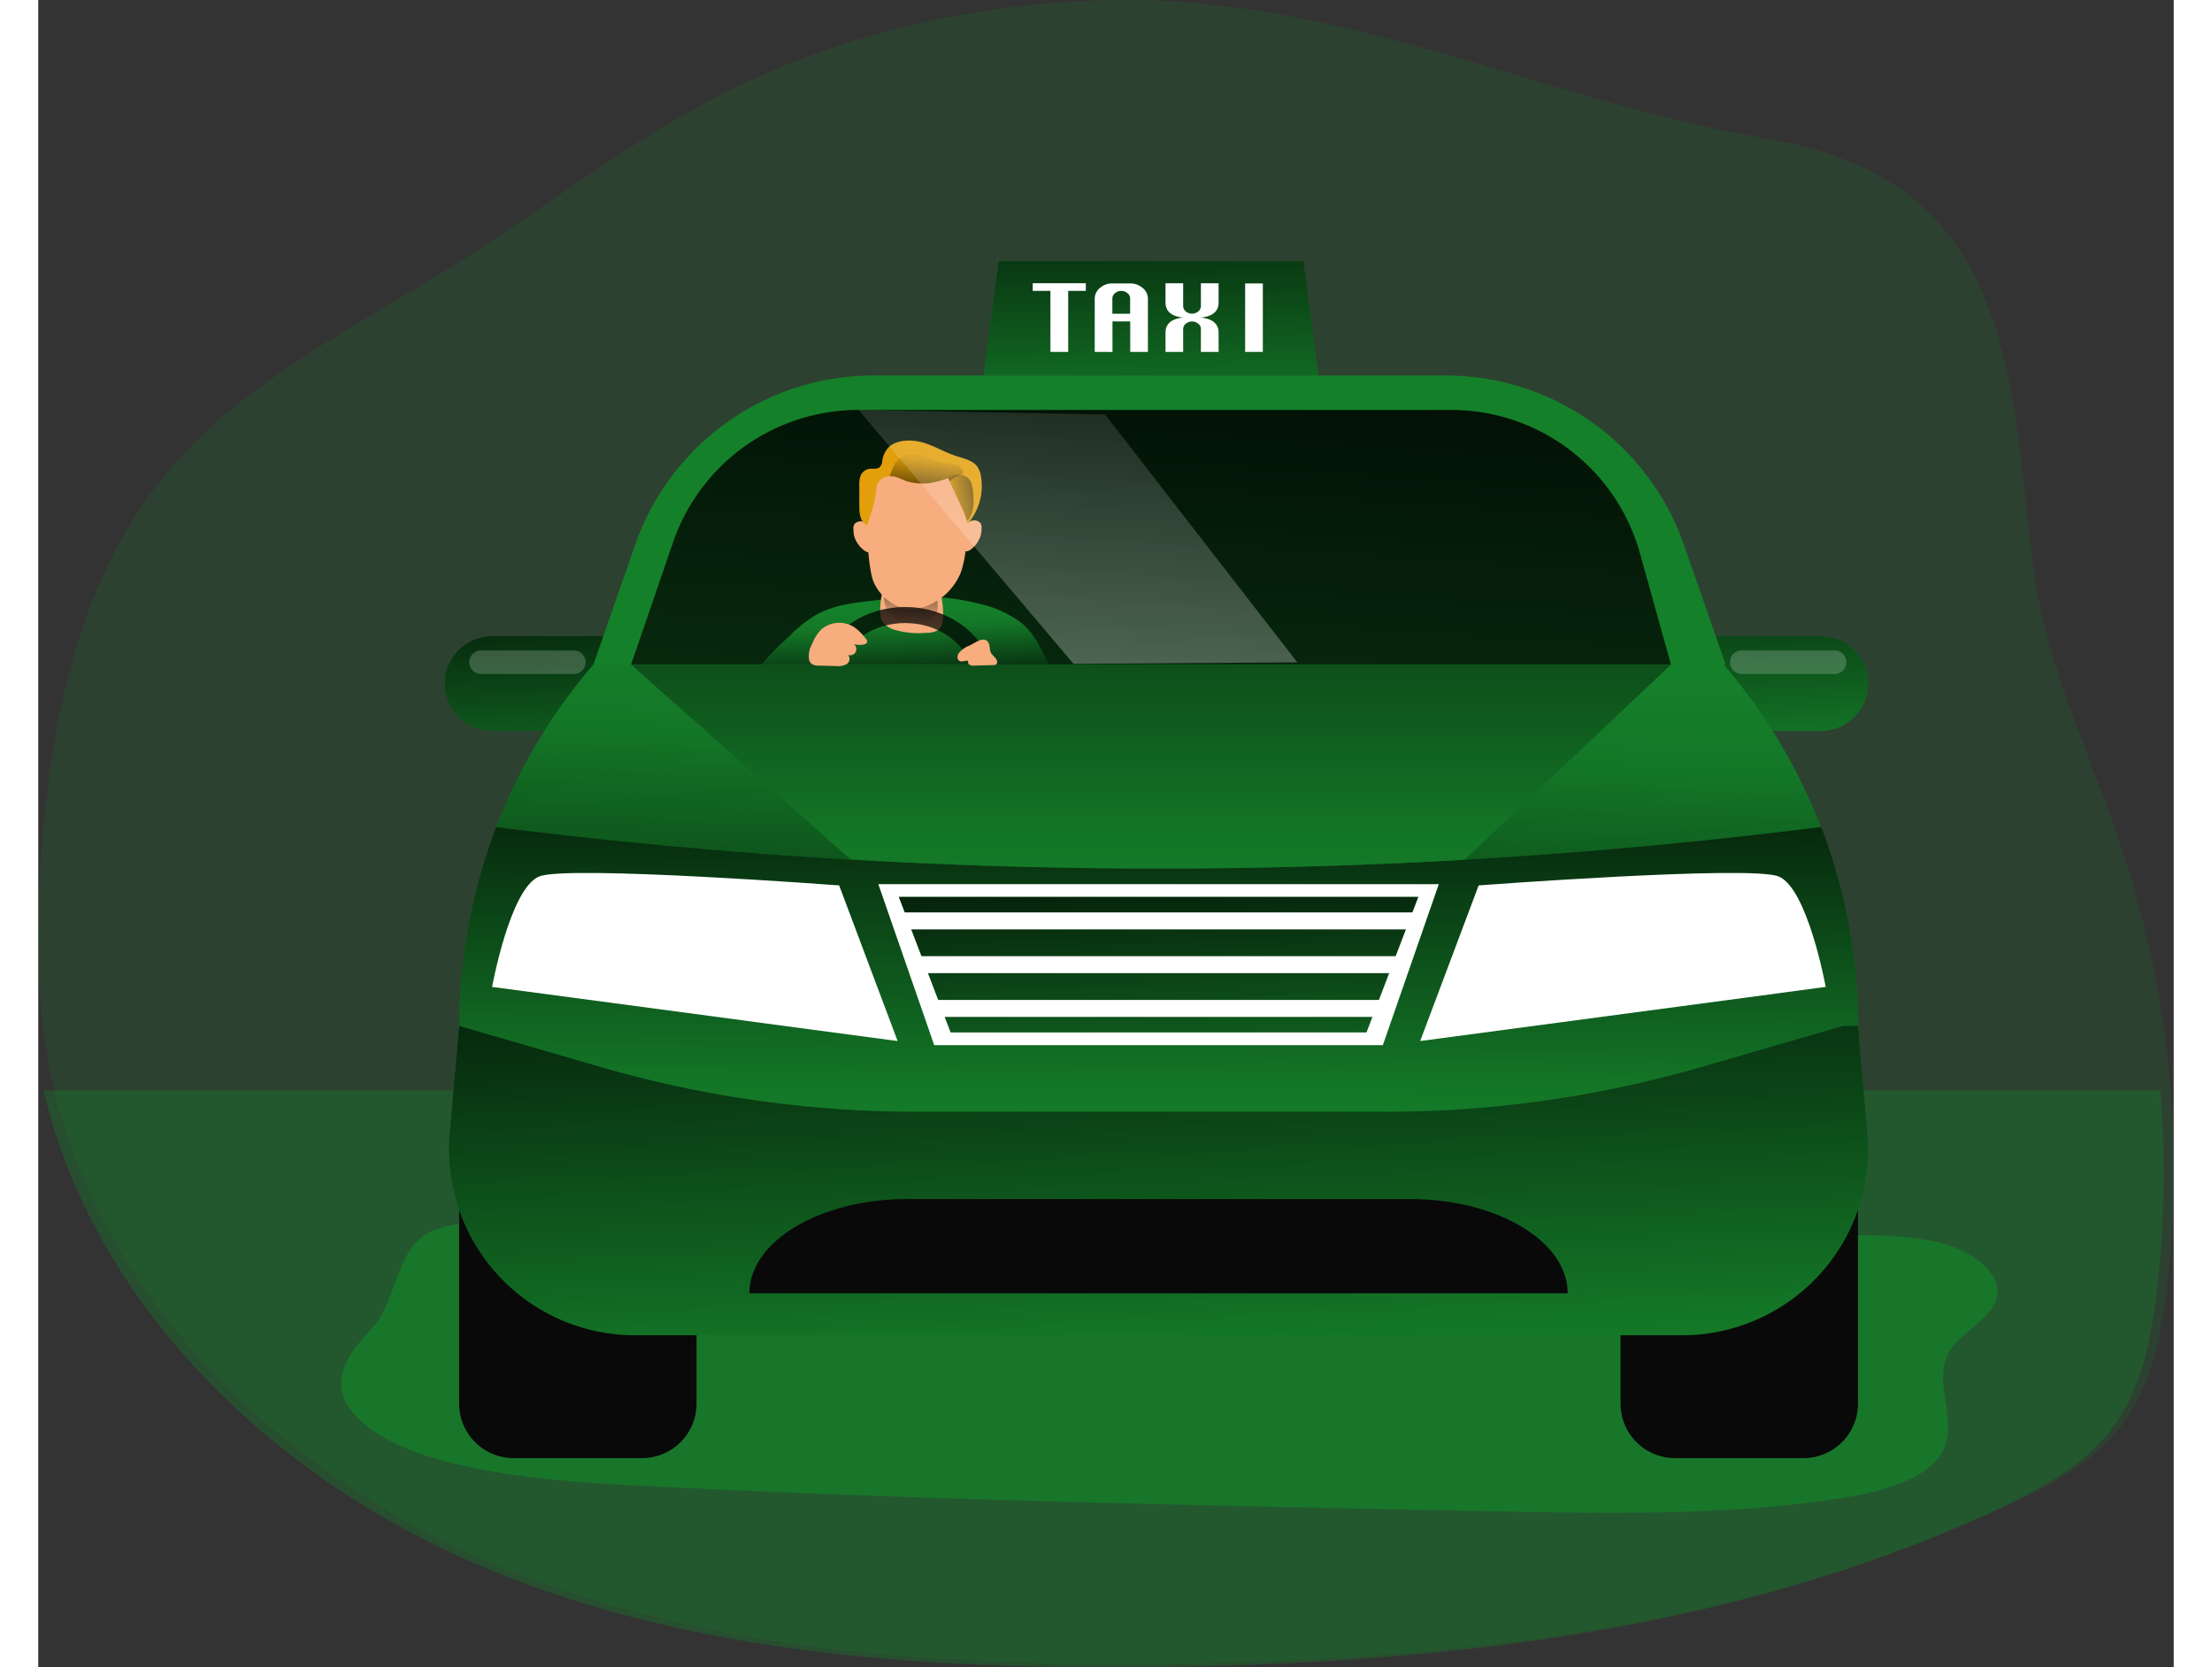 <svg id="Layer_1" data-name="Layer 1" xmlns="http://www.w3.org/2000/svg" xmlns:xlink="http://www.w3.org/1999/xlink" viewBox="0 0 405.5 316.57" width="406" height="306" class="illustration styles_illustrationTablet__1DWOa"><rect x="0" y="0" width="405.5" height="316.57" fill="#333333" stroke="none"/><defs><linearGradient id="linear-gradient" x1="94.42" y1="122.27" x2="97.41" y2="185.16" gradientUnits="userSpaceOnUse"><stop offset="0.01"></stop><stop offset="0.83" stop-opacity="0.07"></stop><stop offset="1" stop-opacity="0"></stop></linearGradient><linearGradient id="linear-gradient-2" x1="333.35" y1="110.9" x2="336.34" y2="173.79" xlink:href="#linear-gradient"></linearGradient><linearGradient id="linear-gradient-3" x1="210.37" y1="22.47" x2="211.65" y2="89.85" xlink:href="#linear-gradient"></linearGradient><linearGradient id="linear-gradient-4" x1="216.41" y1="151.29" x2="215.77" y2="244.34" xlink:href="#linear-gradient"></linearGradient><linearGradient id="linear-gradient-5" x1="221.28" y1="49.89" x2="196.47" y2="410.97" xlink:href="#linear-gradient"></linearGradient><linearGradient id="linear-gradient-6" x1="213.02" y1="250.75" x2="217.3" y2="146.37" xlink:href="#linear-gradient"></linearGradient><linearGradient id="linear-gradient-7" x1="213.24" y1="176.37" x2="218.38" y2="297.01" xlink:href="#linear-gradient"></linearGradient><linearGradient id="linear-gradient-8" x1="211.92" y1="150.28" x2="214.91" y2="224.3" xlink:href="#linear-gradient"></linearGradient><linearGradient id="linear-gradient-9" x1="214.53" y1="81.42" x2="214.53" y2="202.07" xlink:href="#linear-gradient"></linearGradient><linearGradient id="linear-gradient-10" x1="168.08" y1="155.88" x2="167.37" y2="137.91" xlink:href="#linear-gradient"></linearGradient><linearGradient id="linear-gradient-11" x1="169.6" y1="127.89" x2="168.53" y2="141.59" xlink:href="#linear-gradient"></linearGradient><linearGradient id="linear-gradient-12" x1="187.67" y1="115.32" x2="173.81" y2="117.13" xlink:href="#linear-gradient"></linearGradient><linearGradient id="linear-gradient-13" x1="171" y1="120.06" x2="172.43" y2="107.36" xlink:href="#linear-gradient"></linearGradient><linearGradient id="linear-gradient-14" x1="169.02" y1="121.72" x2="165.86" y2="193.39" xlink:href="#linear-gradient"></linearGradient><linearGradient id="linear-gradient-15" x1="201.59" y1="41.19" x2="181.55" y2="332.77" gradientUnits="userSpaceOnUse"><stop offset="0.02" stop-color="#fff" stop-opacity="0"></stop><stop offset="0.39" stop-color="#fff" stop-opacity="0.39"></stop><stop offset="1" stop-color="#fff"></stop></linearGradient></defs><title>Taxi driver</title><path d="M407.47,266.18c-1.08,9.43-3,19.16-8.82,26.66-5.21,6.78-13,11-20.74,14.68-50.68,23.91-108,30-164,30.36-43.14.3-87.36-2.78-126.86-20.13-38.15-16.75-71.49-49-80.89-89.38-.34-1.42-.63-2.85-.91-4.3C2.81,211,2.9,197.48,3.83,184.16,5.62,158.54,11,131.93,27.37,112.1,41.82,94.57,63,84.4,82.26,72.29c16.63-10.46,32.17-22.7,49.58-31.79,23-12,48.71-17.88,74.55-18.49,44.72-1,82.26,19,125.1,26.29,44.87,7.61,46,40.5,50.34,79.67,2.16,19.34,11.11,37.16,17.2,55.65a193.9,193.9,0,0,1,8.44,82.56Z" transform="translate(-3.23 -21.97)" fill="#15802a" opacity="0.18" style="isolation: isolate;"></path><path d="M405.55,266.83c-1.09,9.42-3,19.15-8.82,26.66-5.21,6.77-13,11-20.74,14.67-50.68,23.91-107.95,30-164,30.36-43.14.31-87.35-2.78-126.85-20.13C47,301.64,13.65,269.41,4.25,229H406.16A193.43,193.43,0,0,1,405.55,266.83Z" transform="translate(-3.23 -21.97)" fill="#15802a" opacity="0.37"></path><path d="M66.77,274c-3,3.26-6,6.75-6,10.58-.06,7,9.67,12.16,19.28,14.74,12.72,3.41,26.59,4.23,40.25,4.9,53,2.63,106.22,3.67,159.39,4.71,21.73.43,43.72.83,64.93-2.35,7.9-1.19,16.53-3.37,19.8-8.36,4.08-6.24-2.2-14,2.06-20.17,2.25-3.26,7.17-5.59,8.48-9.08,1.55-4.16-2.9-8.49-8.59-10.41s-12.32-2-18.69-2.09q-69.19-.67-138.4-1l-92.68-.54c-9.6-.05-30.61-3-38.81.91C71.08,259,71.34,269,66.77,274Z" transform="translate(-3.23 -21.97)" fill="#15802a" opacity="0.74"></path><path d="M79.92,227.67H125a0,0,0,0,1,0,0v38.85a10.35,10.35,0,0,1-10.35,10.35H90.27a10.35,10.35,0,0,1-10.35-10.35V227.67A0,0,0,0,1,79.92,227.67Z" fill="#090909"></path><path d="M300.45,227.67h45.09a0,0,0,0,1,0,0v38.85a10.35,10.35,0,0,1-10.35,10.35H310.8a10.35,10.35,0,0,1-10.35-10.35V227.67A0,0,0,0,1,300.45,227.67Z" fill="#090909"></path><path d="M89.41,160.76H110.8v-18H89.41a9,9,0,0,0-9,9h0A9,9,0,0,0,89.41,160.76Z" transform="translate(-3.23 -21.97)" fill="#15802a"></path><path d="M341.71,160.76H320.32v-18h21.39a9,9,0,0,1,9,9h0A9,9,0,0,1,341.71,160.76Z" transform="translate(-3.23 -21.97)" fill="#15802a"></path><path d="M89.41,160.76H110.8v-18H89.41a9,9,0,0,0-9,9h0A9,9,0,0,0,89.41,160.76Z" transform="translate(-3.23 -21.97)" fill="url(#linear-gradient)"></path><path d="M341.71,160.76H320.32v-18h21.39a9,9,0,0,1,9,9h0A9,9,0,0,1,341.71,160.76Z" transform="translate(-3.23 -21.97)" fill="url(#linear-gradient-2)"></path><polygon points="243.11 71.3 179.49 71.3 182.34 49.6 240.26 49.6 243.11 71.3" fill="#15802a"></polygon><polygon points="243.11 71.3 179.49 71.3 182.34 49.6 240.26 49.6 243.11 71.3" fill="url(#linear-gradient-3)"></polygon><path d="M90.19,179a104.92,104.92,0,0,0-7,37.74l58.7,29.37,142.15.28,64.77-29.65h0a105.13,105.13,0,0,0-7-37.74Z" transform="translate(-3.23 -21.97)" fill="#15802a"></path><path d="M90.19,179a104.92,104.92,0,0,0-7,37.74l58.7,29.37,142.15.28,64.77-29.65h0a105.13,105.13,0,0,0-7-37.74Z" transform="translate(-3.23 -21.97)" fill="url(#linear-gradient-4)"></path><path d="M270.45,93.27H161.82a47.91,47.91,0,0,0-45.25,32.16l-7.92,22.73h215l-7.93-22.73A47.9,47.9,0,0,0,270.45,93.27Z" transform="translate(-3.23 -21.97)" fill="#15802a"></path><path d="M313.26,148.16H115.8l8-23.29A37.21,37.21,0,0,1,159,99.81H271.53A37.2,37.2,0,0,1,307.36,127Z" transform="translate(-3.23 -21.97)" fill="url(#linear-gradient-5)"></path><path d="M90.19,179h0a1006.32,1006.32,0,0,0,248.72.35l2.82-.35a104.81,104.81,0,0,0-17-29.09l-1.47-1.78H108.65l-1.48,1.78A105,105,0,0,0,90.19,179Z" transform="translate(-3.23 -21.97)" fill="#15802a"></path><path d="M90.19,179h0a1006.32,1006.32,0,0,0,248.72.35l2.82-.35a104.81,104.81,0,0,0-17-29.09l-1.47-1.78H108.65l-1.48,1.78A105,105,0,0,0,90.19,179Z" transform="translate(-3.23 -21.97)" fill="url(#linear-gradient-6)"></path><path d="M350.56,237.09l-1.79-20.32h-2.86l-26.67,7.74a215.37,215.37,0,0,1-60.12,8.56H169.94a215.37,215.37,0,0,1-60.12-8.56l-26.67-7.74-1.79,20.32a35.33,35.33,0,0,0,35.19,38.42H315.37A35.33,35.33,0,0,0,350.56,237.09Z" transform="translate(-3.23 -21.97)" fill="#15802a"></path><path d="M350.56,237.09l-1.79-20.32h-2.86l-26.67,7.74a215.37,215.37,0,0,1-60.12,8.56H169.94a215.37,215.37,0,0,1-60.12-8.56l-26.67-7.74-1.79,20.32a35.33,35.33,0,0,0,35.19,38.42H315.37A35.33,35.33,0,0,0,350.56,237.09Z" transform="translate(-3.23 -21.97)" fill="url(#linear-gradient-7)"></path><polygon points="212.73 167.89 159.52 167.89 170.13 198.45 212.73 198.45 255.32 198.45 265.94 167.89 212.73 167.89" fill="#fff"></polygon><polygon points="212.73 170.31 163.42 170.31 173.25 196.03 212.73 196.03 252.21 196.03 262.04 170.31 212.73 170.31" fill="#15802a"></polygon><polygon points="212.73 170.31 163.42 170.31 173.25 196.03 212.73 196.03 252.21 196.03 262.04 170.31 212.73 170.31" fill="url(#linear-gradient-8)"></polygon><rect x="163.42" y="173.25" width="98.22" height="3.22" fill="#fff"></rect><rect x="166.6" y="181.56" width="92.3" height="3.22" fill="#fff"></rect><rect x="168.85" y="189.87" width="86.55" height="3.22" fill="#fff"></rect><path d="M293.7,267.53H138.26c0-9.88,13.44-17.89,30-17.89h95.39c16.58,0,30,8,30,17.89Z" transform="translate(-3.23 -21.97)" fill="#090909"></path><path d="M195.43,88.79V77.2h-3.36V75.75h10.08V77.2H198.8V88.79Z" transform="translate(-3.23 -21.97)" fill="#fff"></path><path d="M203.84,88.79V78.64a2.61,2.61,0,0,1,1-2,3.46,3.46,0,0,1,2.36-.85h3.37a3.51,3.51,0,0,1,2.37.86,2.61,2.61,0,0,1,1,2V88.79h-3.36V83h-3.37v5.8Zm3.35-7.24h3.37V78.64a1.26,1.26,0,0,0-.5-1,1.77,1.77,0,0,0-1.18-.43,1.79,1.79,0,0,0-1.19.43,1.29,1.29,0,0,0-.5,1Z" transform="translate(-3.23 -21.97)" fill="#fff"></path><path d="M217.28,88.79V85.16c0-1.7,1.11-2.66,3.35-2.89-2.24-.23-3.35-1.19-3.35-2.89V75.75h3.35V80.1a1.33,1.33,0,0,0,.5,1,1.85,1.85,0,0,0,2.37,0,1.3,1.3,0,0,0,.5-1V75.75h3.36v3.63q0,2.55-3.36,2.89,3.36.35,3.36,2.9v3.62H224V84.44a1.27,1.27,0,0,0-.5-1,1.85,1.85,0,0,0-2.37,0,1.3,1.3,0,0,0-.5,1v4.35Z" transform="translate(-3.23 -21.97)" fill="#fff"></path><path d="M232.4,88.79v-13h3.36v13Z" transform="translate(-3.23 -21.97)" fill="#fff"></path><path d="M274.07,185.22l39.19-37.06H115.79l41.7,37A1005.35,1005.35,0,0,0,274.07,185.22Z" transform="translate(-3.23 -21.97)" fill="#15802a"></path><path d="M274.07,185.22l39.19-37.06H115.79l41.7,37A1005.35,1005.35,0,0,0,274.07,185.22Z" transform="translate(-3.23 -21.97)" fill="url(#linear-gradient-9)"></path><path d="M104.94,149.94H87.31a2.23,2.23,0,0,1-2.23-2.23h0a2.23,2.23,0,0,1,2.23-2.23h17.63a2.23,2.23,0,0,1,2.23,2.23h0A2.23,2.23,0,0,1,104.94,149.94Z" transform="translate(-3.23 -21.97)" fill="#fff" opacity="0.2"></path><path d="M344.32,149.94H326.69a2.23,2.23,0,0,1-2.23-2.23h0a2.23,2.23,0,0,1,2.23-2.23h17.63a2.23,2.23,0,0,1,2.23,2.23h0A2.23,2.23,0,0,1,344.32,149.94Z" transform="translate(-3.23 -21.97)" fill="#fff" opacity="0.2"></path><path d="M155.31,190.09s-51.33-3.85-56.9-1.72-9,21-9,21l77,10.27Z" transform="translate(-3.23 -21.97)" fill="#fff"></path><path d="M276.74,190.09s51.34-3.85,56.9-1.72,9,21,9,21l-77,10.27Z" transform="translate(-3.23 -21.97)" fill="#fff"></path><path d="M194.85,148.16H140.66a4.57,4.57,0,0,1,.43-.58,63.31,63.31,0,0,1,4.75-4.81,26.17,26.17,0,0,1,4.89-3.93c3.81-2.22,8.11-2.47,12.51-3l.64-.07.45,0,1.09-.15a40.47,40.47,0,0,1,8.38-.29l1,.07h0a44,44,0,0,1,6.95,1.17,20.63,20.63,0,0,1,8.23,3.74c2.39,2,3.63,4.72,4.8,7.34A.6.6,0,0,1,194.85,148.16Z" transform="translate(-3.23 -21.97)" fill="#15802a"></path><path d="M194.85,148.16H140.66a4.57,4.57,0,0,1,.43-.58,63.31,63.31,0,0,1,4.75-4.81,26.17,26.17,0,0,1,4.89-3.93c3.81-2.22,8.11-2.47,12.51-3l.64-.07.45,0,1.09-.15a40.47,40.47,0,0,1,8.38-.29l1,.07h0a44,44,0,0,1,6.95,1.17,20.63,20.63,0,0,1,8.23,3.74c2.39,2,3.63,4.72,4.8,7.34A.6.6,0,0,1,194.85,148.16Z" transform="translate(-3.23 -21.97)" fill="url(#linear-gradient-10)"></path><path d="M163.45,139.83a4,4,0,0,0,2.11,1.63,15.76,15.76,0,0,0,6.36.66,4.11,4.11,0,0,0,2.08-.46,2.83,2.83,0,0,0,1-2.23,13.66,13.66,0,0,0-1-6.36,1.83,1.83,0,0,0-.58-.85,2.33,2.33,0,0,0-.92-.31c-2-.37-6.45-1-8.08.6C163.24,133.7,162.7,138.44,163.45,139.83Z" transform="translate(-3.23 -21.97)" fill="#f7ad7e"></path><path d="M166.23,139.64a6.38,6.38,0,0,0,6.38,0,3,3,0,0,0,1.08-1,3.58,3.58,0,0,0,.29-2.1,2.88,2.88,0,0,0-.7-2,3.32,3.32,0,0,0-1.54-.67,15.49,15.49,0,0,0-5.26-.31,3.93,3.93,0,0,0-2.19.76,2.12,2.12,0,0,0-.39,1.83A4.84,4.84,0,0,0,166.23,139.64Z" transform="translate(-3.23 -21.97)" fill="url(#linear-gradient-11)"></path><path d="M178.36,130.8a11.42,11.42,0,0,1-8.88,6.87c-3,.23-6.29-2.15-7.6-5.13s-1.5-14.43-1.5-14.43a4.1,4.1,0,0,1,.51-2.21c.41-.83,1.17-3.33,2.21-4.06a30.33,30.33,0,0,1,14.51.28c1,.76,1.5,3.17,1.72,3.62a3.22,3.22,0,0,1,.21.84C179.94,119.34,179.76,127.22,178.36,130.8Z" transform="translate(-3.23 -21.97)" fill="#f7ad7e"></path><path d="M160.24,121.17a1.64,1.64,0,0,0-2,.28,1.68,1.68,0,0,0-.21,1.08,6,6,0,0,0,.1,1.11,5.18,5.18,0,0,0,1.63,2.59,2.72,2.72,0,0,0,.67.48,1.17,1.17,0,0,0,.84.07,1.26,1.26,0,0,0,.73-1,4.91,4.91,0,0,0-.27-2.73A3.69,3.69,0,0,0,160.24,121.17Z" transform="translate(-3.23 -21.97)" fill="#f7ad7e"></path><path d="M180.13,121a1.65,1.65,0,0,1,2,.27,1.7,1.7,0,0,1,.22,1.08,6,6,0,0,1-.11,1.11,5.18,5.18,0,0,1-1.63,2.59,2.28,2.28,0,0,1-.67.48,1.17,1.17,0,0,1-.84.08,1.27,1.27,0,0,1-.73-1.06,4.83,4.83,0,0,1,.28-2.73A3.64,3.64,0,0,1,180.13,121Z" transform="translate(-3.23 -21.97)" fill="#f7ad7e"></path><path d="M179.68,121.46a5.41,5.41,0,0,0-.12-.55,16,16,0,0,0-1.11-2.85c-.73-1.57-1.45-3.12-2.17-4.69-.12-.24-.23-.49-.34-.73l0,0s0,0,0,.07a.94.94,0,0,1-.42.23,21.78,21.78,0,0,1-3,.76,11.15,11.15,0,0,1-4-.24c-1.11-.28-2.25-1.11-3.43-1.07l-.17,0a2.56,2.56,0,0,0-2.5,1.92,25.14,25.14,0,0,1-1.86,7.41c-1.27-.75-1.41-2.24-1.42-3.53s0-2.67,0-4a4.78,4.78,0,0,1,.25-1.91,2.15,2.15,0,0,1,1.62-1.28c.61-.1,1.32.08,1.84-.21a1.62,1.62,0,0,0,.64-1.24,4.74,4.74,0,0,1,1.16-2.59c1.46-1.49,4.23-1.59,6.42-1s4.09,1.81,6.25,2.53c1.45.49,3.13.82,4.06,1.87a4,4,0,0,1,.83,1.9A10.9,10.9,0,0,1,179.68,121.46Z" transform="translate(-3.23 -21.97)" fill="#e29f0b"></path><path d="M180.15,120.2a2,2,0,0,1-.59.71,16,16,0,0,0-1.11-2.85l-2.51-5.42a5.06,5.06,0,0,1,1.58-.52,2.88,2.88,0,0,1,2.12.48,2.68,2.68,0,0,1,.85,1.38,10,10,0,0,1,.31,2.6A6.37,6.37,0,0,1,180.15,120.2Z" transform="translate(-3.23 -21.97)" fill="url(#linear-gradient-12)"></path><path d="M178.93,111.86a9.43,9.43,0,0,0-2.65,1.51c-.12-.24-.23-.49-.34-.73l0,0s0,0,0,.07a.94.94,0,0,1-.42.23,21.78,21.78,0,0,1-3,.76,11.15,11.15,0,0,1-4-.24c-1.11-.28-2.25-1.11-3.43-1.07l-.17,0c0-.16.13-.33.19-.51.57-1.61.95-3,3.06-3.5a6.48,6.48,0,0,1,3.72.3,16.4,16.4,0,0,0,3.39,1.24,13,13,0,0,1,2.17.24A2.15,2.15,0,0,1,178.93,111.86Z" transform="translate(-3.23 -21.97)" fill="url(#linear-gradient-13)"></path><path d="M167.85,137.23c-7.81,0-14.38,4.67-16.12,10.93h3.67c1.65-4.57,6.61-7.89,12.45-7.89s10.81,3.32,12.47,7.89H184C182.24,141.9,175.66,137.23,167.85,137.23Z" transform="translate(-3.23 -21.97)" fill="url(#linear-gradient-14)"></path><path d="M158.29,141.14a10.63,10.63,0,0,1,2.06,2.07.81.81,0,0,1,.27.67c-.06.27-.38.4-.65.46a3.82,3.82,0,0,1-1.84-.06,1.24,1.24,0,0,1,.31,1.5,1.23,1.23,0,0,1-1.43.56,1.17,1.17,0,0,1-.3,1.75,3.44,3.44,0,0,1-2,.35l-3.27-.08a2.28,2.28,0,0,1-1.36-.33,1.48,1.48,0,0,1-.5-.88,4.73,4.73,0,0,1,.64-3,7.67,7.67,0,0,1,1.75-2.71A5.24,5.24,0,0,1,158.29,141.14Z" transform="translate(-3.23 -21.97)" fill="#f7ad7e"></path><path d="M180.08,144.54a4.81,4.81,0,0,0-2,1.39,1.38,1.38,0,0,0-.3.8.79.79,0,0,0,.38.73c.49.28,1.11-.14,1.66,0a.61.61,0,0,0,.31.77,1.71,1.71,0,0,0,.9.13l3.55-.11a.87.87,0,0,0,.55-.13.66.66,0,0,0,.12-.75c-.24-.66-1-1-1.22-1.71s0-2.06-1.2-2.23C182,143.32,180.8,144.2,180.08,144.54Z" transform="translate(-3.23 -21.97)" fill="#f7ad7e"></path><polygon points="155.77 77.84 196.58 126.05 239.07 125.76 202.57 78.7 155.77 77.84" fill="url(#linear-gradient-15)"></polygon></svg>